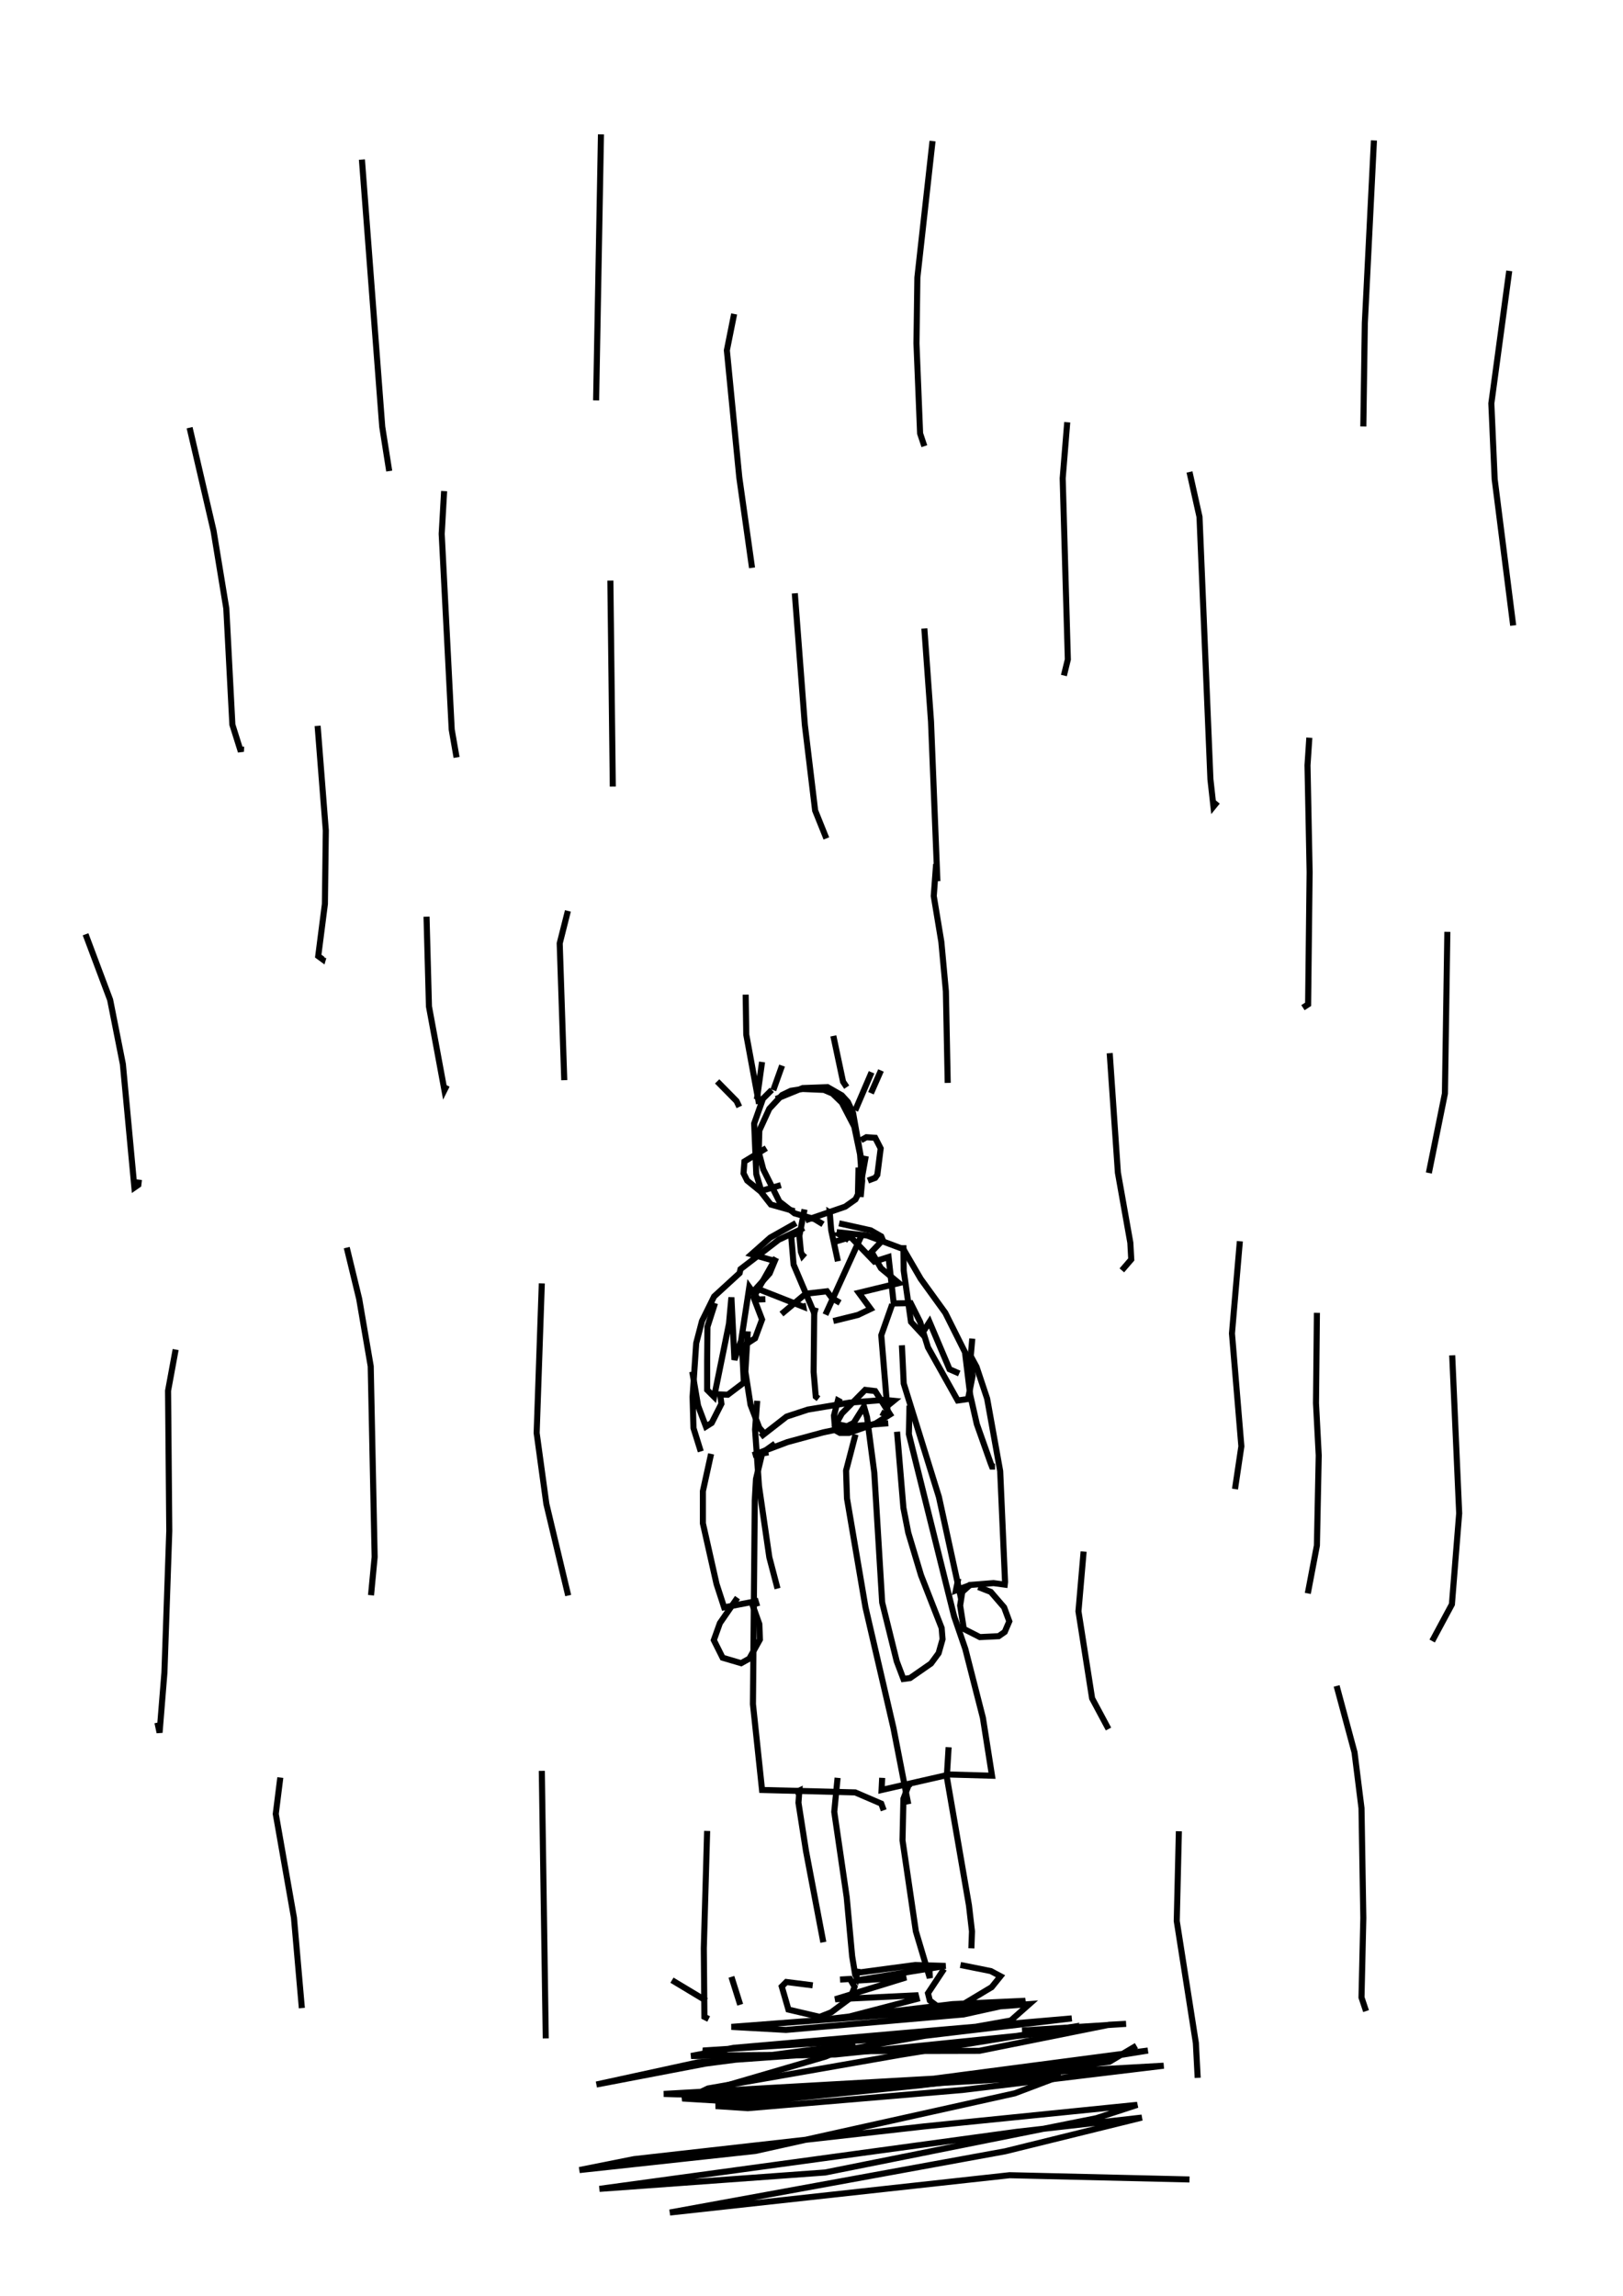 <?xml version="1.0" encoding="utf-8"?>
<!-- Generator: Adobe Illustrator 26.2.1, SVG Export Plug-In . SVG Version: 6.00 Build 0)  -->
<svg version="1.1" xmlns="http://www.w3.org/2000/svg" xmlns:xlink="http://www.w3.org/1999/xlink" x="0px" y="0px"
	 viewBox="0 0 535 757" style="enable-background:new 0 0 535 757;" xml:space="preserve">
<style type="text/css">
	.st0{fill:#FFFFFF;}
	.st1{fill:none;stroke:#000000;stroke-width:2;}
</style>
<g id="레이어_1" xmlns:ev="http://www.w3.org/2001/xml-events">
	<rect class="st0" width="535" height="757"/>
	<rect class="st0" width="535" height="757"/>
</g>
<g id="_x31_59-사람">
	<g>
		<polyline class="st1" points="261.9,399.3 254.1,397.1 251.2,393.4 249.3,387.1 248.6,370.4 251.5,362.2 254.4,359.3 		"/>
		<line class="st1" x1="283" y1="384.9" x2="282.8" y2="394.5"/>
		<polyline class="st1" points="255.8,362.3 264.6,358.7 272.8,358.4 277.5,361.1 279.5,363.3 281.2,366.9 283.8,381.6 283.7,394.6 
			284.2,389.3 283.5,380.5 281.6,371.4 277.5,363.5 274.4,360.5 271.6,359.3 264.6,359 260.7,359.6 257.8,361 253.6,365.5 
			250.3,372.7 250.1,379.8 251.6,385.5 256.9,396.1 261.9,400 268.5,401.9 271.3,403.6 		"/>
		<polyline class="st1" points="285.4,381.1 283.3,392.8 282,395.4 278.6,397.8 265.5,402.3 		"/>
		<polyline class="st1" points="265.2,398.7 263.5,407.4 264,412.7 264.5,414 265.3,413.1 		"/>
		<polyline class="st1" points="274,400 273.5,399.7 274,405.6 276.2,415.8 		"/>
		<polyline class="st1" points="265,404.8 256.7,408.7 244.1,418.4 243.8,419.7 235.4,427.4 231.4,435.5 229.5,442.8 228.3,460.5 
			228.6,470.8 231,478.5 		"/>
		<polyline class="st1" points="275.8,406.2 285.8,407.3 297.8,411.8 303.5,421.6 311.6,432.8 318.1,445.8 319.8,459.8 322,469.5 
			326.6,482.5 327,483.5 328,483.5 		"/>
		<polyline class="st1" points="262.4,403.2 253.9,408 247.7,413.5 255.4,415.7 253.7,419.8 249.3,424.7 264.8,430.8 264.6,429.7 		
			"/>
		<polyline class="st1" points="263.3,406.3 260.8,407.4 261.6,416.9 268.4,432.9 268.9,431.1 		"/>
		<line class="st1" x1="272.1" y1="433.4" x2="283.9" y2="407.5"/>
		<polyline class="st1" points="276.6,403.3 287,405.6 290.5,407.6 291,408.8 287.3,412.7 290.4,418.1 296.3,423 283.1,426.2 
			287,431.5 282.8,433.5 274.7,435.5 		"/>
		<polyline class="st1" points="246.5,438.9 245.7,452.2 247.4,463.1 250.3,470.7 251.7,472.3 		"/>
		<polyline class="st1" points="294.1,430 290.5,440.2 292.6,465.6 291.7,466.3 290.4,465.6 		"/>
		<polyline class="st1" points="250.7,473.7 259.3,467 266.3,464.7 280.1,462.4 291.6,461.5 294.6,461.8 291.9,464 		"/>
		<polyline class="st1" points="292.8,469.2 281.5,470.1 271.4,472.2 259.6,475.4 248.2,479.7 253.3,478.8 		"/>
		<polyline class="st1" points="277.3,462.3 276.2,461.7 274.9,466.7 275.3,471.5 276.9,472.4 279.8,472.4 288.6,469.3 293.4,466.3 
			288.5,458.6 285.2,458.2 277.5,466 275.6,469.4 279.2,470.2 281.4,469.1 284.8,463.7 285.8,467.2 288.2,485.5 290.8,528.3 
			295.6,547.7 297.8,553.5 300,553.2 306.9,548.4 309.4,545 310.7,540.4 310.4,536.7 303.6,519.3 299.4,505.3 297.8,497.1 
			295.7,472 		"/>
		<polyline class="st1" points="255.5,475.9 251.3,478.9 249.2,487.6 248.8,494.7 248.2,561.8 251.2,590.1 281.9,590.9 290.5,594.6 
			291.3,596.8 		"/>
		<polyline class="st1" points="299.8,463.4 299.6,472.8 314.5,532.8 318.2,543.6 324,566.3 327,585.4 313,585 290.6,590.1 
			290.8,586.1 		"/>
		<polyline class="st1" points="282,472.9 278.9,484.8 279.2,494 285.3,529.9 294.5,569.6 299.4,594.8 		"/>
		<polyline class="st1" points="234.4,479.3 231.7,491.6 231.7,502.2 236.2,522.2 238.7,529.9 249.1,527.9 249.6,529.6 		"/>
		<polyline class="st1" points="249.6,461.8 248.9,471.3 250.2,490 253.6,513.4 256.3,523.7 		"/>
		<polyline class="st1" points="319.3,445.8 321.9,450.6 325.4,461.1 329.7,485 331.3,521.5 331.2,522.4 327.5,521.9 319.9,522.5 
			315.1,524.3 315.9,520.4 		"/>
		<polyline class="st1" points="297.3,443.5 297.9,456.1 309.5,493.5 316.8,527 		"/>
		<polyline class="st1" points="252.6,378.5 245.4,382.9 245.1,386.8 246.3,389.2 250.6,392.7 257.4,390.7 		"/>
		<polyline class="st1" points="283.8,375.9 285.6,374.9 288.5,375.1 290.3,378.6 289.2,387.3 288.5,388.3 286.1,389.2 		"/>
		<polyline class="st1" points="262,591 263.5,590.3 263.2,594.3 265.7,610.3 271.4,640.3 		"/>
		<polyline class="st1" points="276.1,586.1 275,597.3 279.1,625.4 280.9,644.9 281.9,651 282.3,651.7 282.7,649 		"/>
		<polyline class="st1" points="267.9,654.5 259.2,653.4 257.7,654.9 259.9,662.5 270.2,664.9 274,663.4 280.3,658.7 281.7,655 
			280.2,652.4 276.9,652.6 		"/>
		<polyline class="st1" points="300.4,588.1 299.6,588.3 297.8,593 297.5,606.7 301.9,636.7 306.5,652.1 306.3,647.3 		"/>
		<polyline class="st1" points="312.7,576 312.1,585.8 319.4,628.1 320.4,636.7 320.2,642.3 		"/>
		<polyline class="st1" points="311.2,649.1 305.9,657.1 306.5,659.5 309.5,661.8 317.9,660.5 326.9,655.1 329.8,651.5 326.6,649.8 
			316.6,647.8 		"/>
		<polyline class="st1" points="243.1,526.7 237.3,535.1 235.3,540.7 238.2,546.5 244.3,548.3 247,546.8 250.5,540.5 250.3,535.4 
			247.6,527.8 		"/>
		<polyline class="st1" points="320.1,522.2 317.2,524.8 316.5,529.3 317.7,537 323,539.7 329.2,539.4 331.2,538 332.7,534.5 
			331,529.9 326.6,524.8 322.5,523.2 		"/>
		<polyline class="st1" points="228.2,452.2 230.1,463.4 232.7,470.3 234.6,469.1 237.8,462.8 237.4,459.7 239.9,459.8 245.2,455.8 
			244.6,444 248.9,441.2 251.2,435 248.4,427.7 255.8,414.6 		"/>
		<polyline class="st1" points="235.7,429.6 233.2,437.4 233.1,448.6 233.1,458.2 235.4,460.5 240.3,436.4 241.1,427.7 242.1,448.3 
			244.3,442 247,424.3 249.9,428.4 252.3,428.3 		"/>
		<polyline class="st1" points="278.4,406.9 276.9,407.1 279.8,408.8 		"/>
		<polyline class="st1" points="274.1,409.7 280.4,407.8 288.2,415.9 292.9,414.4 294.6,429.7 300.2,429.6 303.3,435.8 305.9,444.2 
			315.7,461.7 319.1,461.2 320.6,453.6 320,447 320.5,441.3 		"/>
		<polyline class="st1" points="297.8,410.5 297.9,418.9 300.3,435.8 303.9,439.7 306.4,435.8 313,451.4 316.2,452.8 		"/>
		<polyline class="st1" points="257.6,433.2 265.6,426.5 272.6,425.7 274.3,428 276.9,429.5 		"/>
		<polyline class="st1" points="268.4,431.4 268.2,452.3 268.9,460.4 269.8,461.1 		"/>
	</g>
</g>
<g id="_x31_59-비">
	<g>
		<polyline class="st1" points="146.4,161.9 145.6,176 148.9,240.5 150.5,249.7 		"/>
		<polyline class="st1" points="104.7,239.3 107.4,273.8 107.1,298 104.9,315.2 106.4,316.3 106.6,315.6 		"/>
		<polyline class="st1" points="140.6,302.2 141.4,331.8 146.5,359.4 147.3,357.8 		"/>
		<polyline class="st1" points="187.2,300.3 184.5,311 186,356.1 		"/>
		<line class="st1" x1="201.2" y1="191.4" x2="202" y2="259.3"/>
		<polyline class="st1" points="262,195.6 265.3,238.9 268.7,267.2 272.4,276.4 		"/>
		<polyline class="st1" points="304.7,207.2 306.9,237.9 309,290.5 		"/>
		<polyline class="st1" points="242,103.5 239.6,115.5 243.7,157.4 247.9,187.2 		"/>
		<polyline class="st1" points="351.8,139.2 350.3,157.7 352,217.4 350.7,222.7 		"/>
		<polyline class="st1" points="392.1,155.6 395.4,170.4 399,256.9 400,265.9 401.3,264.3 		"/>
		<polyline class="st1" points="431.6,243.2 431,252.3 431.7,287.5 431.2,331.1 429.5,332.2 		"/>
		<polyline class="st1" points="365.8,347.2 368.5,386.6 372.6,409.7 372.9,415.2 369.8,418.8 		"/>
		<polyline class="st1" points="309.4,286 308.5,285.9 307.8,295.4 310.3,310.5 311.8,326.8 312.4,357 		"/>
		<polyline class="st1" points="408.7,409.2 406.1,439.6 409.2,476.8 407.1,490.9 		"/>
		<polyline class="st1" points="434.1,432.8 433.8,462.6 434.7,479.8 434.1,509.5 431.1,525.3 		"/>
		<polyline class="st1" points="178.6,423.1 176.9,472.4 180.1,495.8 187.3,526 		"/>
		<polyline class="st1" points="114.3,411.3 118.4,428.2 122.2,450.4 123.5,513.3 122.3,525.9 		"/>
		<polyline class="st1" points="92.4,586 90.9,598 96.9,632.2 99.5,662 		"/>
		<line class="st1" x1="178.6" y1="583.8" x2="179.9" y2="672"/>
		<polyline class="st1" points="233.1,603.6 232,642.3 232.2,664.9 233.6,665.6 		"/>
		<polyline class="st1" points="388.6,603.7 387.9,633.3 394.2,673.5 394.8,685 		"/>
		<polyline class="st1" points="440.6,555.8 446.5,577.7 448.8,596.1 449.4,632.3 448.8,658.5 450.3,663 		"/>
		<polyline class="st1" points="357.2,511.5 355.5,531.2 360,559.9 365.4,570 		"/>
		<polyline class="st1" points="478.7,446.8 481,498.9 478.6,528.9 472.1,541 		"/>
		<polyline class="st1" points="57.9,444.9 55.4,458.5 55.8,504.7 54.2,551.4 52.6,571.2 51.9,567.9 		"/>
		<polyline class="st1" points="28.2,308 36.3,329.6 40.5,350.8 44.3,391.5 45.6,390.6 45.8,388.9 		"/>
		<polyline class="st1" points="62.5,141 70.4,175 74.6,200.6 76.6,238.9 79.4,247.8 79.5,246.1 		"/>
		<polyline class="st1" points="119.3,52.6 126,140.7 128.3,155.3 		"/>
		<line class="st1" x1="198.1" y1="44.3" x2="196.5" y2="132"/>
		<polyline class="st1" points="307.4,46.5 302.4,91.5 302.1,113.2 303.3,142.9 304.7,147.1 		"/>
		<polyline class="st1" points="452.9,46.3 449.9,106.5 449.4,140.6 		"/>
		<polyline class="st1" points="497.5,89.3 491.6,133 492.7,158 498.8,206.2 		"/>
		<polyline class="st1" points="477.1,307.2 476.3,360.5 471,386.7 		"/>
		<polyline class="st1" points="245.8,327.9 246,341.1 250.2,363.9 		"/>
		<polyline class="st1" points="236.4,356.5 242.8,363 243.7,364.9 		"/>
		<line class="st1" x1="251.2" y1="350.1" x2="249.5" y2="362.4"/>
		<line class="st1" x1="257.8" y1="351.3" x2="254.9" y2="359.4"/>
		<polyline class="st1" points="274.7,341.5 277.9,356.6 279.1,358.4 		"/>
		<line class="st1" x1="290.4" y1="352.9" x2="287.1" y2="360.4"/>
		<line class="st1" x1="287.3" y1="353.5" x2="281.9" y2="366.1"/>
		<line class="st1" x1="221.5" y1="652.8" x2="232.8" y2="659.6"/>
		<line class="st1" x1="241.1" y1="651.7" x2="244" y2="660.9"/>
	</g>
</g>
<g id="_x31_59-물웅덩이">
	<g>
		<polyline class="st1" points="283,650.3 301.7,647.8 311.7,648.1 281.5,653 298.7,651.9 275.3,659.1 301.9,657.8 302.2,659 
			278.8,665.1 269,666.1 314,660.7 338,659.6 317.6,664.1 259.1,669.2 241.1,668.2 339.3,660.7 333.2,666.1 269.1,677.5 
			227.8,677.8 241.9,675.1 353.3,665.4 301.8,671.5 231.7,676 237.7,677.6 275.3,677.3 352.7,669.4 353.6,668.2 296.8,677.4 
			233.4,688.5 229.6,690.3 288.6,687.8 378.4,676 320.3,685.4 245.2,691.1 218.8,690.3 383.6,681 317.3,689 246.5,695 235.9,694.3 
			302.9,687.5 365.7,679.7 374.6,674.4 		"/>
		<polyline class="st1" points="336.9,669.4 371.2,667.2 365.6,667.5 322.8,676.1 281.9,676.2 230.1,679.9 196.6,687.2 232.6,680.3 
			281.8,673.9 272.1,678 224.9,691.8 239.7,692.7 311.4,686.6 349.6,684.4 334.5,690.1 249,709.1 191,715.4 209,711.8 304.7,701 
			374.9,693.9 361.4,698.3 272,716.2 197.6,721.6 335.1,702.8 376.4,698.1 331.4,709.2 220.8,729.4 332.8,717.1 392.1,718.5 		"/>
	</g>
</g>
</svg>
